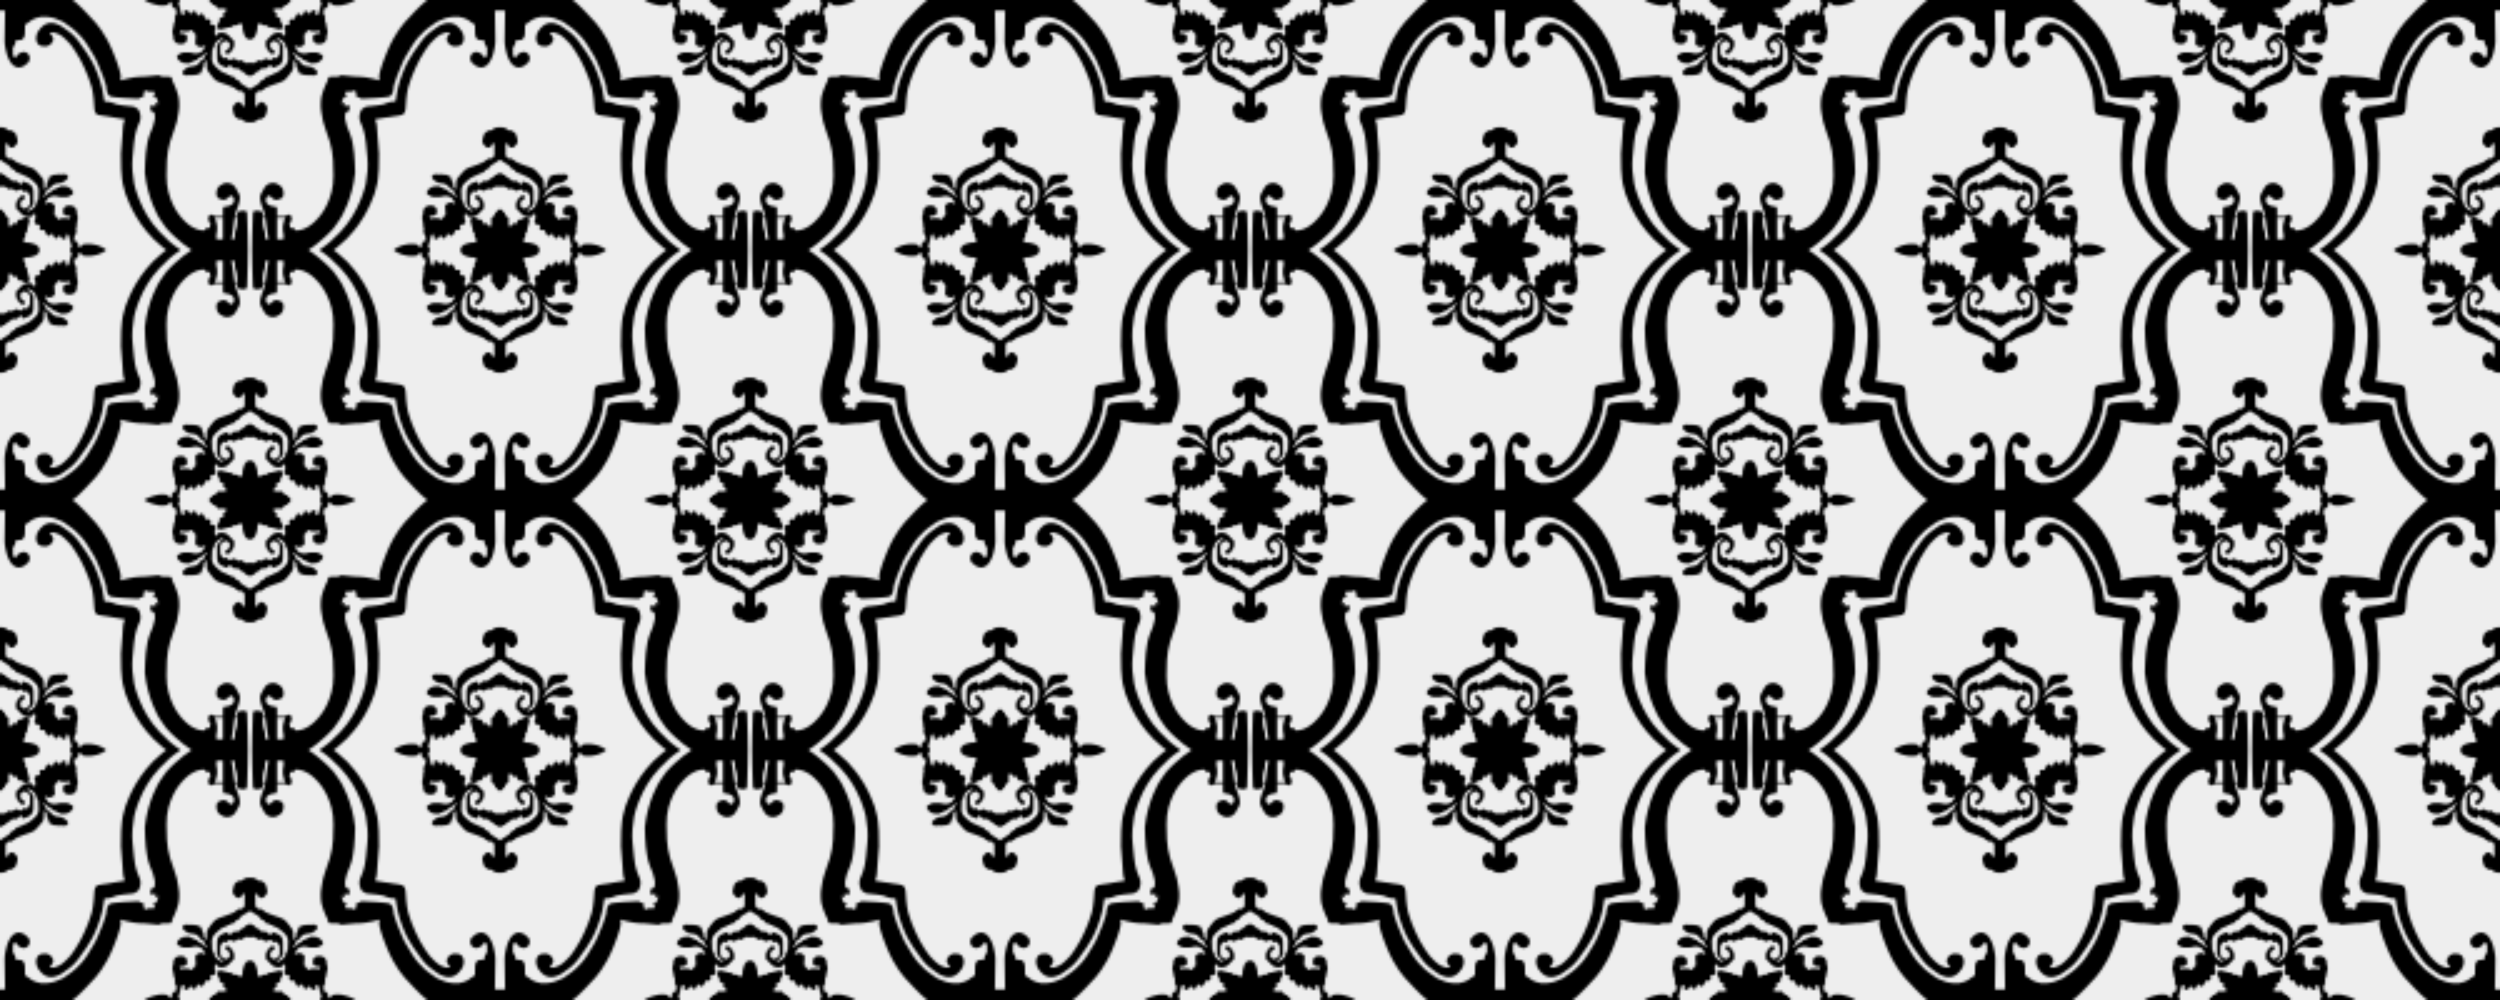 <?xml-stylesheet type="text/css" href="../../css/svg.css" ?>
<svg class="tile" viewBox="0 100 1000 400" xmlns="http://www.w3.org/2000/svg" version="1.1" xmlns:xlink="http://www.w3.org/1999/xlink">
<!--
<style>
.yellow, .st0{fill:#C8C469;}
.blue, .st1{fill:#13256F;}
.red, .st2 {fill:#814D4F;}
.none, .st3 {fill:none;}
.background{fill: #eee;}
</style>
-->
  <rect x="0" y="0" width="1000" height="500"
    style="fill: url(#pattern1);" />
  <defs>
  <pattern id="pattern1"
           x="0" y="0" width="200" height="200"
           patternUnits="userSpaceOnUse" >

  <rect x="0" y="0" width="200" height="200" style="fill: #eee;" />
  <use xlink:href="#tilegroup" x="0" y="0" width="200" height="200"/>

  </pattern>
</defs>

  <defs>
    <g id="tilegroup">
  <use xlink:href="#tile" x="0" y="0" width="100" height="100"/>
  <use transform="translate(200, 0) scale(-1, 1) " xlink:href="#tile" x="0" y="0" width="100" height="100"/>
<g transform="translate(0,200) scale(1,-1)">
    <use xlink:href="#tile" x="0" y="0" width="100" height="100"/>
    <use transform="translate(200, 0) scale(-1, 1) " xlink:href="#tile" x="0" y="0" width="100" height="100"/>
  </g>
    </g>
  </defs>

<symbol id="tile" x="0px" y="0px" width="494px"
	 height="494px" viewBox="0 0 494 494" style="enable-background:new 0 0 494 494;" xml:space="preserve">

  <polygon id="yellow_1_" class="yellow" points="421.5,66.5 474.5,66.5 474.5,63.5 420.5,63.5 	"/>
	<path id="blue_4_" class="blue" d="M97.8,428.8c0,0,10.2-7.8,6.8-15.8s-10-10.3-14.6-10.7s-10.7,1-13.4,3.3
		c-3.3,2.8-6.6,9.1-4.7,17.3c1.7,7.7,4.8,11.6,9.3,16.5c4.6,5,8.1,7.1,14.2,8.8c4.8,1.3,10.8,0,10.8,0s8.2-1.4,16.9-7
		c10.2-6.5,22.7-16.3,30.3-26.3c15.7-20.5,22.9-32.6,28.5-42.5c6.1-10.8,15.1-32.2,19.8-52.3c2.2-9.3,4.4-25.1,4.4-25.1
		s-0.3-2.3,5.7-2c6,0.3,15.7-4.3,19-5.3c3.3-1,20-3.3,24-3.3c4,0,11-0.7,15-4s4-3.3,4-3.3s4.7-8.3,4-16c-0.7-7.7-4-12.8-4-12.8
		s-7.3-15.5-9-37.5c-1.7-22-4.8-35.3-3-54.7c0.9-9.9,2.2-18.2,3.3-25c0,0,11.1-54.7,50.3-95.3c15-15.5,23.3-23.5,41.7-35.8
		c0,0-24.4-1.8-27.7-0.5s-27.2,23.3-27.2,23.3c-20,20.7-31,39.3-33.8,44.2c-9.2,15.5-18.5,37.5-20.7,44.8
		c-2.7,8.9-5.3,20.4-5.3,20.4s-2.6,15.6-2.8,27.5c-0.2,12-0.8,19.5-0.5,30.5c0,0,2,29.8,3,37.8s0.2,24.8,5.2,29.5l-2.8,1.2l-50.2,8
		c0,0-7.3,2-7.6,11c-0.3,9-2,31.4-5.3,43.7s-9.8,28.3-14.8,39c-6.2,13.5-9.5,19.5-18.2,33.2c-8.1,12.7-10.1,14.1-17,21
		c-5.5,5.5-13.2,13-25.2,15.2C106.2,430,102.1,430.6,97.8,428.8z"/>
	<path id="red_1_" class="red" d="M433.2,451.8c-1.1,4.5,3.6,7.7,3.6,7.7l7.5,2c-1,0-3.8,1.5-3.8,1.5s0,0,0.2,2.2s9,10.2,9,10.2
		c-4-1-5.5,1.5-5.5,1.5c-0.7,0.5-13.1,0-13.1,0l-0.1,0.6l-1.7,0.8c0.2,2-2.1,2.3-2.1,2.3c0.5,0.7-0.2,1.6-0.2,1.6
		c-2.4,1.6-4.9,1.8-6.9,2.5c0,0,0.8,1.8-1.8,2.3l1.2,0.5l-2.7,0.8c0,0-3.5,3.3-2.6,3.8l-3.4,6L494,494l1.9-78.2
		c-0.7,0.1-2,0-3.5,0.2c-1,0.2-2.4,1.1-3.2,1.4c-1.4,0.4-3.3,1.4-3.8,3.4c-0.3,1.1-1.3,1.6-2,2.4c-0.7,0.8-0.5,3.2-1.7,4.8
		c-0.7,0.9-1.5,4.4-1.6,5.4c-0.1,0.8-0.5,1.3-0.7,2.7c-0.2,1.8,0.2,2.6,0.2,2.6l-0.6,4.4l0.5,0.7l-0.4,0c-2.8,1.5-2.8,5-2.8,5
		l-2.8-0.8c0,0-0.1-0.2-2-2.3c-1.2-1.3-3.2-2-5-1.9c-1.6,0.1-2.5,1-2.5,1l-6.3-3.6c0,0-1.5-1.8-2.8-1.8s-5.5,0.5-5.5,0.5
		s-1.2-2.2-3.2-1.8s-3.8-0.8-3.8-0.8l-2.4-1c0,0-7.8-1.8-9.8,1.5c-2.9,4.7,1.3,10.4,1.3,10.4l1.5,2.1l2,0.9L433.2,451.8z"/>
	<path id="red_2_" class="red" d="M42.2,60.8c-4.5,1.1-7.7-3.6-7.7-3.6l-2-7.5c0,1-1.5,3.8-1.5,3.8s0,0-2.2-0.2s-10.2-9-10.2-9
		c1,4-1.5,5.5-1.5,5.5c-0.5,0.7,0,13.1,0,13.1L16.5,63l-0.8,1.7c-2-0.2-2.3,2.1-2.3,2.1c-0.7-0.5-1.6,0.2-1.6,0.2
		c-1.6,2.4-1.8,4.9-2.5,6.9c0,0-1.8-0.8-2.3,1.8l-0.5-1.2l-0.8,2.7c0,0-3.3,3.5-3.8,2.6l-6,3.4L0,0l78.2-1.9c-0.1,0.7,0,2-0.2,3.5
		c-0.2,1-1.1,2.4-1.4,3.2c-0.4,1.4-1.4,3.3-3.4,3.8c-1.1,0.3-1.6,1.3-2.4,2c-0.8,0.7-3.2,0.5-4.8,1.7c-0.9,0.7-4.4,1.5-5.4,1.6
		c-0.8,0.1-1.3,0.5-2.7,0.7c-1.8,0.2-2.6-0.2-2.6-0.2l-4.4,0.6l-0.7-0.5l0,0.4c-1.5,2.8-5,2.8-5,2.8l0.8,2.8c0,0,0.2,0.1,2.3,2
		c1.3,1.2,2,3.2,1.9,5c-0.1,1.6-1,2.5-1,2.5l3.6,6.3c0,0,1.8,1.5,1.8,2.8S54,44.5,54,44.5s2.2,1.2,1.8,3.2s0.8,3.8,0.8,3.8l1,2.4
		c0,0,1.8,7.8-1.5,9.8c-4.7,2.9-10.4-1.3-10.4-1.3L43.5,61l-0.9-2L42.2,60.8z"/>
	<path id="blue_3_" class="blue" d="M440.5,79.5v-63h16.2c0,0,7,42.8,7,48.2s2.5,10.5,7.8,25s0.8,21,0.8,21s-2.5,4.8-7.2,13
		s-14.5,8.8-14.5,8.8l0,0c0,0,0,0-4,0s-10.5-4.4-10.5-4.4s0-0.1-4-3.1s-4.8-13-4.5-16s4.2-6.8,4.2-6.8s2.5-2.2,8-3s8.8,2.2,8.8,2.2
		l3.4,3.1c0,0,5.4,6.6,8.7-0.4c0.8-1.7,1.6-1.9,1.9-4.9c0,0,2.2-11.2-16.8-13.5l-2-0.1C443.6,85.6,440.4,86.2,440.5,79.5z"/>
	<path id="blue_5_" class="blue" d="M495.1,317.6l-0.4-65.5l-3.6,0.1l-7.2,1c0,0-3,3.5-6,4.8s-4-1.2-6.5,1s-6.7,2.2-8.7,7.8
		s-3.7,13.5-2.5,16.2s6.8,9.2,9.8,9.2s5,0.2,7.3-3.2s1.8-5.8,3.5-5.5s3.3,1.8,2.8,6.2s0,18,0,18l-5,6.2c0,0-4.5-0.8-7.2,0.5
		s-8.2,6-8.2,6s-8.5,4.2-16.8,6.8s-16.5,5.2-21,8.8s-15,18.4-15,18.4s-1.5,2.5-1.8,7s-0.5,12.8-0.5,12.8s-2,1.1-4-3.1
		c0,0-0.4-1.2-0.8-1.9c-0.4-0.7-1-1.1-0.7-2.8c0,0,0.5-1.8-0.4-4.2c-1.5-4.2-2.2-4.1-3.2-6.6c0,0-0.8-2.9-0.7-3.3
		c0.1-0.4-0.5-3.3-2.5-3.3c-3,0-4.5-1.6-5-2.3c-0.6-0.7-2.2-1-2.8-0.8c0,0-0.5,0.2-0.7,0.4c-0.2,0.2,0,0.4,0,0.4
		c-1-0.2-1.6-0.4-2-0.4c-1.1-0.1-3-1.2-3-1.2c-0.7-0.1-0.7,0.6-0.7,0.6c-1.3-0.5-3.1-0.9-3.1-0.9c-1.8,0.2-1.3,1.1-1.3,1.1
		s-1.8-0.5-2.8-0.8s-1.1,0.9-1.1,0.9s-1.2-0.6-2.9-1.3c-1.7-0.8-1.8,0.7-1.8,0.7c-1.4-0.8-3.3-0.1-3.3-0.1c-1.8,0.7-2.8,1.5-2.8,1.5
		s-3.3,2.7-1.2,6.1c1.2,1.9,4.6,5.3,7.6,6.9c4.4,2.2,5.6,2.4,5.6,2.4s9,1.4,10.6,1.6s5.6,2.6,5.6,2.6l5.9,7.2c0,0,1.9,1.5,4.4,2.2
		s2.1,3.4,2.1,3.4s0.9,3.8,2.5,5.2s2.6,3.2,2.6,3.2s-0.9,2.6-0.8,3.1l-5.9-6.2c0,0-5-2.8-6-4s-4.2-1.9-4.2-1.9s-0.9-2.9-2.9-3.5
		s-4.9-0.8-4.9-0.8s-0.6-1.9-2.1-2.6s-3.2-0.6-3.2-0.6s-2-0.1-3.1-1.5s-4.5-1-4.5-1s-2.8,0.2-5.4,0.6s-4.6,0.4-6.2,1.6s-5,3.1-6.5,5
		s-2.2,3.4-2.2,3.4s-1,3.6,0,4.6s0.9,2.1,3.5,2.6s4.8,2.9,4.8,2.9s2.1,0.6,4.4,0.9s13.2,0,13.2,0s6.8-2.5,10.6-2.2s5.2,0.6,8.4,2
		s4,2.1,4,2.1s5.5,7.8,5.6,8.4c0.5,2.5,1.4,4.4,1.4,4.4s-1-1.2-1.8-1.9s-2.4-0.2-2.4-0.2s-0.3-0.4-1.6-1.2s-2.3-0.3-2.3-0.3
		s-1.7-1.2-5,0.4c0,0-5.7,2.2-6.6,5.2c0,0-1.5,3.1-0.2,5.1c0,0-0.7,1.1,0.3,3.4v0.8c0,0-0.9,1.6,0.2,3c0,0-0.5,4.2,0,5.2
		s0.5,1,0.5,1c-1.2,0.5-3.9,3.4-3.9,3.4c-2,1.2-2.6,4.6-2.6,4.6l-2.5,1.4c-1.6-2.6-10.5-2.8-10.5-2.8c-3-0.4-5.1,0.2-5.1,0.2
		s-3.5,1.7-6,0.2c-0.7-0.4-0.3-1.8-0.8-2.3c-1.4-1.3-1.1-3-1.1-3s1.3,1.3,4.5,0.8s5.1-1,5.9-1.5c0.9-0.6,3.3-1.6,4-3.3
		c0.7-1.7,0.5-2.5,0.6-2.9c0.1-0.3,0.3-7.2-2.8-9.8c-3.1-2.5-4.5-3.4-9.1-3.5c-4.6-0.1-2.8-0.1-2.8-0.1s-2.9,0.6-5.8,2
		c-1.9,1-3.3,0.7-5.7,5.9c-1.3,2.9-0.8,5.2-1.2,8.6s-2.8,6.1-1.4,10.4s2.8,14,2.8,14c1.8,2.8,2.2,7,2.2,7s-1.2,4.4-0.5,6.4
		s2.5,3,3.1,4.6s-0.5,10.8-0.5,10.8l-3.9,1.1c0,0-4.9,1.5-5,9.8l-0.1,1.4c0,0-0.1,1.8-2.8,0.5s-2.1-1.1-2.1-1.1s-0.9-4.1-6.5-4.9
		s-12.8-0.2-12.8-0.2s-18.1,3.2-28.1,9.5c0,0-5,3.6-4.6,3.5s73-0.6,73.6-0.8s-0.5-4.4-2.1-5.9c-1.8-1.7-0.1-5.2,1-8.4
		s1.4-5.5,1.4-5.5s1.9-11.7,5.1-11.7c3.6,0,3.1,1.5,3.1,1.5l-0.7,4.8c0,0,0.4,3.1,4,3.6s6.1-3.9,6.1-3.9l1.3-2.1
		c0,0,0.3-1.8,3.2-0.9l1.4,2.9c0,0,0.8,2,2.5,2.1s3.6,0.5,5-1.6s2.9-6.4,2.9-6.4s0.9-2.4,3-0.6l0.9,1.5c0,0,1.6,2.1,2.4,2.3
		s4.2,0.1,5.9-2.7c1.9-3,3.4-6.6,3.4-6.6l0.8-2.2c0,0,3.3,0.6,5.6,0.4s3.2-1.7,3.2-1.7s1.1-1.4,1.2-3.6s-1.8-4-1.8-4
		s2.5-1.4,2.8-1.5s3.8-0.1,3.8-0.1s3.6-1.2,4.3-3.3s0.6-4.6-0.2-6.9s-2.1-4.1-1.4-6s1.2-2.6,1.2-2.6l-0.6-2.9l2.9-0.1
		c0,0,2.3,5.2,6.1,5.9c4.4,0.8,7.2,0.1,7.6,0c0.9-0.1,6.3-0.6,10.9-5.6c3-3.2,5.4-5.4,5.4-5.4l1.4-1.8c0,0,2.2-1,3.1-2.6
		c0.7-1.2,0.7-4,0.8-6.4c0.1-1.2-0.6-8.4-1.4-8.8s-1.7-1.8-1.9-1.8s-1-2.2-1-2.2c-0.4-1.2-1.5-2.2-1.9-2.9s-1.9-1.2-1.9-1.2
		l-2.1-1.5l-0.4-1.4c0,0-3.1-2.4-4.9-0.1s-1.8,3.1-1.8,3.1s-0.8,1.6,0.8,3.4s3.2,1.9,3.2,1.9s2.2,0.6,2.9,2.8s1.8,3.4,1.8,3.4
		l-0.5,6.8c0,0-3.6,3.5-4.8,3.8s-3.6,0.2-3.6,0.2s-9.5-3.8-9.8-7.9s-0.3-18.2,0.2-18.5c0.4-0.2,1.6-0.7,2.4-2.6
		c0.2-0.6,0.3-1.6,0.5-2.2c0.8-2.6,2.8-2.2,2.8-2.2l6.9,0.2c0,0,1.2-0.3,2.8-2.8s3.8-1.6,3.8-1.6s1.5,0.4,1.9,0.6s2,2.5,5.5,2.2
		s5.5-2.4,5.5-2.4s1.5-1.8,2.8-1.9s4.8,1.1,4.8,1.1s2.4,0.9,5.6-2.6c3.2-3.4,6.8-2.8,7.2-2.8s7.8,0.8,7.8,0.8l-0.3-27
		c0-0.2-2.5,0.2-2.6,0.4c-1.7,2-8.3,3.8-8.3,3.8c-1.5,2.7-3.3,5.1-5.8,5.6c-4.4,0.7-6,3.9-6,3.9c-0.2,0.4-0.4,0.7-0.9,1.1
		c-1.7,1.5-2.1,1.4-5,0.6s-5.9,1.1-5.9,1.1l-0.2,0.1c-1.8,0.9-3,2.5-3,2.5s-2.4,2.9-3.4,2.7s-4.1-0.4-4.1-1.7c0-0.7,0.5-1.6,0.9-2.2
		c0,0,0.5-1-0.8-1s-2,0-3.7,0.5c-13.2,4-15.4,9.2-15.4,9.2s-3,4.4-2.4,15.3c0.8,13.7-0.5,15.7-0.5,15.7s0.2,3.8,3,7.5
		s8.5,7.8,10.2,8.8s-2.9,1-2.9,1s-6.5-1.9-10.4-6.2c-0.7-0.8-1.4-1.6-2-2.5c0,0-1.2-2-2-2.4s-1-4.2-1-4.2s0-2.9-1.9-4.1
		s-2.2-5.7-2.2-5.7c0-2.2-0.6-16.6-0.6-16.6s0.2-8,7.2-14.2c6.5-5.8,11.5-10.5,15.8-12c0,0,1.9-0.5,4.4-1.5s3.4-2.1,3.6-2.1
		s0.1-0.6,3.8-1.4c0,0,4-2.9,9.1-3.2c0,0,2.2-5.9,9.6-7.5c0,0,3.1-7,12.8-11.2c1.5-0.6,4.6-2.5,7-4
		C491.7,318.7,494.2,317.6,495.1,317.6z"/>
	<path id="blue_1_" class="blue" d="M-0.9,153l-0.4-27.5c0,0,7.5,0,7.8,0s4,0.6,7.2-2.8c3.2-3.4,5.6-2.6,5.6-2.6s3.5,1.2,4.8,1.1
		s2.8-1.9,2.8-1.9s2-2.1,5.5-2.4s5.1,2,5.5,2.2s1.9,0.6,1.9,0.6s2.2,0.9,3.8-1.6s2.8-2.8,2.8-2.8l6.9,0.2c0,0,2.1,0.4,2.8-2.2
		c0.2-0.6,0.3-1.6,0.5-2.2c0.8-1.9,2-2.4,2.4-2.6c0.5-0.2,0.4-14.4,0.2-18.5s-9.8-7.9-9.8-7.9s-2.5,0-3.6,0.2s-4.8,3.8-4.8,3.8
		L40.3,93c0,0,1.1,1.2,1.8,3.4s2.9,2.8,2.9,2.8s1.8,0.1,3.2,1.9s0.8,3.4,0.8,3.4s0,0.9-1.8,3.1s-4.9-0.1-4.9-0.1l-0.4-1.4l-2.1-1.5
		c0,0-1.5-0.6-1.9-1.2s-1.5-1.8-1.9-2.9c0,0-0.8-2.2-1-2.2s-1.1-1.5-1.9-1.8s-1.5-7.5-1.4-8.8c0.1-2.5,0.1-5.2,0.8-6.4
		c0.9-1.5,3.1-2.6,3.1-2.6l1.4-1.8c0,0,2.4-2.1,5.4-5.4c4.6-5,10-5.5,10.9-5.6c0.4-0.1,3.2-0.8,7.6,0c3.9,0.7,6.1,5.9,6.1,5.9
		l2.9-0.1l-0.6-2.9c0,0,0.5-0.8,1.2-2.6s-0.5-3.8-1.4-6s-1-4.8-0.2-6.9s4.3-3.3,4.3-3.3s3.6,0.1,3.8-0.1s2.8-1.5,2.8-1.5
		s-1.9-1.8-1.8-4s1.2-3.6,1.2-3.6s0.9-1.6,3.2-1.7s5.6,0.4,5.6,0.4l0.8-2.2c0,0,1.5-3.6,3.4-6.6c1.7-2.8,5.1-2.9,5.9-2.7
		s2.4,2.3,2.4,2.3l0.9,1.5c2.1,1.8,3-0.6,3-0.6s1.5-4.2,2.9-6.4s3.2-1.8,5-1.6s2.5,2.1,2.5,2.1l1.4,2.9c2.9,0.9,3.2-0.9,3.2-0.9
		l1.3-2.1c0,0,2.4-4.4,6.1-3.9c3.6,0.5,4,3.6,4,3.6l-0.7,4.8c0,0-0.5,1.5,3.1,1.5c3.1,0,5.1-11.7,5.1-11.7s0.3-2.2,1.4-5.5
		s3.3-7.6,1-8.4c-1.9-0.7-2.5-6.9-1.9-7.2s70.6,0.9,71,0.8s-2,3-2,3c-13.4,8.9-28.3,9.6-28.3,9.6s-7.1,0.5-12.8-0.2
		s-6.5-4.9-6.5-4.9s0.5,0.1-2.1-1.1s-2.8,0.5-2.8,0.5l-0.1,1.4c-0.1,8.2-5,9.8-5,9.8l-3.9,1.1c0,0,0.9,9.1,1.5,10.8s2.4,2.6,3.1,4.6
		s-0.5,6.4-0.5,6.4s-0.7,2.4,1,5.1c0,0,0.6,11.6,2,15.9s-0.9,7-1.4,10.4s0.1,5.8-1.2,8.6c-2.4,5.2-3.8,4.9-5.7,5.9
		c-2.9,1.5-5.8,2-5.8,2s1.8,0-2.8-0.1s-6-1-9.1-3.5s-2.9-9.4-2.8-9.8s-0.1-1.2,0.6-2.9c0.7-1.7,3.1-2.8,4-3.3c0.8-0.5,2.7-1,5.9-1.5
		c3.2-0.5,4.5,0.8,4.5,0.8s0.3-1.7-1.1-3c-0.5-0.5-0.1-1.9-0.8-2.3c-2.5-1.5-6,0.2-6,0.2s-2.1,0.6-5.1,0.2c0,0-8.9-0.1-10.5-2.8
		l-2.5,1.4c0,0-0.6,3.4-2.6,4.6c0,0-2.6,2.9-3.9,3.4c0,0,0,0,0.5,1s0,5.2,0,5.2c1,1.4,0.2,3,0.2,3v0.8c1,2.3,0.3,3.4,0.3,3.4c1.3,2-0.2,5.1-0.2,5.1c-0.9,3-6.6,5.2-6.6,5.2c-3.2,1.6-5,0.4-5,0.4s-0.9,0.4-2.3-0.3s-1.6-1.2-1.6-1.2s-1.6,0.6-2.4-0.2
		s-1.8-1.9-1.8-1.9s0.9,1.9,1.4,4.4c0.1,0.6,5.6,8.4,5.6,8.4s0.9,0.8,4,2.1s4.5,1.8,8.4,2s10.6-2.2,10.6-2.2s11-0.2,13.2,0
		s4.4,0.9,4.4,0.9s2.1,2.4,4.7,2.9s2.5,1.6,3.5,2.6s0,4.6,0,4.6s-0.8,1.5-2.2,3.4s-4.9,3.8-6.5,5s-3.6,1.2-6.2,1.6
		c-2.6,0.4-5.4,0.6-5.4,0.6s-3.4,0.4-4.5-1s-3.1-1.5-3.1-1.5s-1.8,0.1-3.2-0.6s-2.1-2.6-2.1-2.6s-2.9-0.1-4.9-0.8s-2.9-3.5-2.9-3.5
		s-3.2-0.6-4.2-1.9s-6-4-6-4l-5.9-6.2c0.1,0.5-0.8,3.1-0.8,3.1s1,1.8,2.6,3.2s2.5,5.2,2.5,5.2s0.4,3,2.9,3.8s4.4,2.2,4.4,2.2
		l5.9,6.6c0,0,4,2.4,5.6,2.6s10.6,1.6,10.6,1.6s1.2,0.1,5.6,2.4c3,1.5,6.4,5,7.6,6.9c2.1,3.4-1.2,6.1-1.2,6.1s-1,0.9-2.8,1.5
		c0,0-1.9,0.6-3.3-0.1c0,0-0.2,1.4-1.8,0.7c-1.7-0.8-2.9-1.3-2.9-1.3s0,1.2-1.1,0.9c-1.1-0.3-2.8-0.8-2.8-0.8s0.4,0.9-1.3,1.1
		c0,0-1.8-0.4-3.1-0.9c0,0,0,0.7-0.7,0.6c0,0-1.9-1.1-3-1.2c-0.4,0-1-0.2-2-0.4c0,0,0.1,0.2,0,0.4c-0.2,0.2-0.7,0.4-0.7,0.4
		c-0.6,0.2-2.2-0.1-2.8-0.8c-0.6-0.7-2-2.3-5-2.3c-2.1,0-2.6-2.9-2.5-3.3c0.1-0.4-0.7-3.3-0.7-3.3c-1-2.5-1.7-2.5-3.2-6.6
		c-0.9-2.4-0.4-4.2-0.4-4.2c0.3-1.6-0.2-2-0.7-2.8c-0.4-0.7-0.8-1.9-0.8-1.9c-2-4.2-4-2.8-4-2.8s-0.2,8.2-0.5,12.8s-1.8,7-1.8,7
		S73.6,155,69.1,158.5s-12.8,6.2-21,8.8s-17,7.2-17,7.2s-5.5,4.8-8.2,6s-7.2,0.5-7.2,0.5l-4.7,5.8c0,0,0.5,13.5,0,18s1,6,2.8,6.2
		s1.3-2,3.5-5.5s4.3-3.2,7.3-3.2s8.5,6.5,9.8,9.2s-0.5,10.8-2.5,16.2s-6.2,5.5-8.7,7.8s-3.5-0.2-6.5,1s-6,4.8-6,4.8l-11.6,1.5
		l-0.2-63.2c0,0,8.5-6.6,11.1-7.8c9.6-4.2,12.8-11.2,12.8-11.2c7.4-1.6,9.6-7.5,9.6-7.5c5.1-0.4,9.1-3.2,9.1-3.2
		c3.7-0.9,3.6-1.4,3.8-1.4s1.1-1.1,3.6-2.1s4.4-1.5,4.4-1.5c4.2-1.5,9.3-6.2,15.8-12c7.1-6.2,7.2-14.2,7.2-14.2s-0.6-14.3-0.6-16.6
		c0,0-0.3-4.5-2.2-5.7s-1.9-4.1-1.9-4.1s-0.2-3.8-1-4.2s-2-2.4-2-2.4c-0.6-0.9-1.3-1.7-2-2.5c-3.9-4.3-10.4-6.2-10.4-6.2
		s-4.7,0-2.9,1s7.5,5,10.2,8.8c2.8,3.8,3,7.5,3,7.5s-1.3,2-0.5,15.7c0.7,12-2.9,15.2-2.9,15.2s-1.6,5.4-14.8,9.3
		c-1.7,0.5-2.4,0.5-3.7,0.5s-0.8-1-0.8-1c0.4-0.6,0.9-1.5,0.9-2.2c0-1.2-3.1-1.4-4.1-1.7s-3.4,2.7-3.4,2.7s-1.2,1.6-3,2.5l-0.2,0.1
		c0,0-3,1.9-5.9,1.1s-3.3-0.8-5,0.6c-0.5,0.4-0.7,0.8-0.9,1.1c0,0-1.6,3.2-6,3.9c-2.5,0.4-4.3,2.8-5.8,5.6c0,0-7.6,2.3-9.3,4.2
		C0.6,151.9-0.9,153.2-0.9,153z"/>
	<path id="blue" class="blue" d="M49.2,430.5c0,0,1.6-16.2-11.4-16h-6.3c0,0-1.3-11.3-6-14v-11c0,0-1.3-7.7,5.3-10
		c0,0,1.6,5.4,8.2,9.5c4.5,2.8,7.7,3,11.5,1.7c3.3-1.2,5.7-2.8,7-6.2c1.1-2.6,3-9-2-14.3c-5-5.3-11-8.7-15-9.3c-3-0.5-11-1-17.7,7.3
		c-6.7,8.3-9.7,20.3-9.7,20.3s-4.3,16.3-4,24.7c0.3,8.3,1,62.3,1,62.3h40.3L49.2,430.5z"/>
	<path id="yellow" class="yellow" d="M-9.7,484.2c-0.2,5.1-0.3,10-0.4,10c-0.4-0.1,147.7,2.4,150.5,1.4c3.8-1.3,11.5-7.9,15.5-12
		c6.4-6.5,14.8-13.9,32.7-34c7.1-8,15.4-19.9,22.2-32.2c4.8-8.5,7.4-14.4,11.5-23.6c4.6-10.4,10.5-27.4,10.5-27.4
		c2-5.2,5.4-17,5.9-21.4s-0.9-9.8-0.9-9.8c-0.4,0,28.5,7.6,39,7.2s32.6,3,36.2,2.9s7-2.9,7-2.9s12.4,0.5,16.7-0.2s3.5-6.5,3.5-6.5
		s8.7-17,12.2-31.1c2-8,1.7-20,1.7-20s-0.2-8-1.3-13c-1-5-2.6-15.3-3.3-18c-3.4-13-9.6-27.9-13.2-39.5c-7.6-24.9-6.9-49.4-7.2-66.8
		c-0.8-48.6,26.8-80,26.8-80s16.4-22.8,38.7-27.8c0,0,7.5-1.3,9.9-0.8c0.8,0.2,1.1,1.4,1.5,2.6c0.6,1.8,2.8,3,4.4,3
		c1.9,0,1.8-0.7,1.8-0.7s0-0.9,1.1-0.8c0.8,0.1,1.6,0.5,1.5,2.5c-0.2,3.2,1.1,4.5,1.1,4.5l0.1,1.1c-0.1,1.8-0.4,2.1-0.4,2.1
		c-0.3,0.3-0.6,0.4-0.9,0.4c0,0-0.7,0-1,0.2c-0.2,0.2-0.4,0.4-0.5,0.7c-0.1,1.5-0.3,3.2-0.3,3.6s-0.8,1.5-1.4,4.4s1.9,5.6,3.5,6.9
		s6.1-0.1,6.1-0.1s2.2-0.6,3.7-4.6s3.5-13,3.5-13s0.4-1.4,1-6.4s-1.2-11.9-1.2-11.9l-0.7-7.1c0.2-6.5,1.2-5.2,1.2-5.2l33.8,0.6
		c0,0,1.8-1.3,1.8,4.8c0,2.6-0.1,5.8,0.3,7.7c0.9,3.9,1.2,5.1,1.2,5.1c3,4.5,3.2,18.5,3.2,18.5v16c0,0-0.1,0.9,1.9,2l0.4,0.2
		c0,0,2.1,1.3,3.6,1.3l8.4,0.4c0,0,4.8,0.8,5.1-6.1c0.6-18.1,2.4-72,1.8-72c-1.9-0.1-111.3,0.5-111.3,0.5
		c-5.3,3.5-13.5,9.7-17.2,12.4c-3.4,2.5-9.6,8.1-14.2,12.1s-13.4,12.4-18,17.8S318.7,57.4,314.2,64c0,0-22.7,36.5-28,88.8
		c0,0,0.5,36.6,4.3,54.7c1.5,7.2,2.1,13.1,5.3,20.5c2.3,5.3,6.3,15.7,6.3,15.7c1.7,5,3.5,11.5,3.8,14.3c0.5,4.5,1.2,13.7-3.5,15
		c0,0-5.8,0.2-5.2,6.2c0.7,8.2,4,7.9,4,7.9s2.5-0.5,2.4-1.8s0.8-1.5,0.8-1.5s0,0,1.5-0.2s1.6,1.6,1.6,3.1s-1.2,1.1-1.2,1.1l0.1,3.6
		l1.9,0.2c0,0-0.3-1.4,0.4-1.9l1.4-0.7c1.1-0.2,1.9-0.9,2.6,1c0.6,1.4-2.6,9.3-3.8,11c-0.4,0.5-0.7,0.8-1.1,1c0,0-1,0.6-2.2,0.6
		s-1.9,0-2.6,0.7s-0.4,1.8,0.1,2.1s0.9,1.2,1.7,1.4s0.9,2.4,0.9,2.4l0,0.7c-0.3,2.7-0.1,2.5-1.7,2.7c-1,0.1-2.5,0.2-3.7,0.2
		c-1.3,0.1-0.2,0.1-3.3,0s-2.8-0.6-6.8,1.6c-4.8,2.8-6.1-3.8-6.1-3.8l0.2-5c0,0,0.5-3-3.8-3.6s-3.9-1.6-4.8-2.6s-20.8,0.5-21.5,0.5
		s-15.1,0.6-27.3,2s-11.9,3.2-14.3,8s-2.8,14.6-2.8,14.6s-2.5,8.1-6.1,18.4s-13.6,32.5-13.6,32.5s-2.9,6.5-16.9,28.9
		c-15.7,25.1-36.5,38.1-36.5,38.1c-12.4,9.2-12.5,9.4-24.8,13.8c0,0-10.8,5.8-31,4.5c-4.5-0.3-14.9-4.1-17.6-6c-4.4-3-7.9-5.8-9.5-7
		s-3.2-2.2-6.9-1.6s-3.5,7.5-3.5,7.5v4.8c0,0,0.6,7.6,0.2,10.1s-0.4,2.5-3.6,3.9c-1,0.4-44,0.7-45.1,0.9C-5,473.2-9.2,473-9.7,484.2
		z"/>
</symbol>
</svg>
